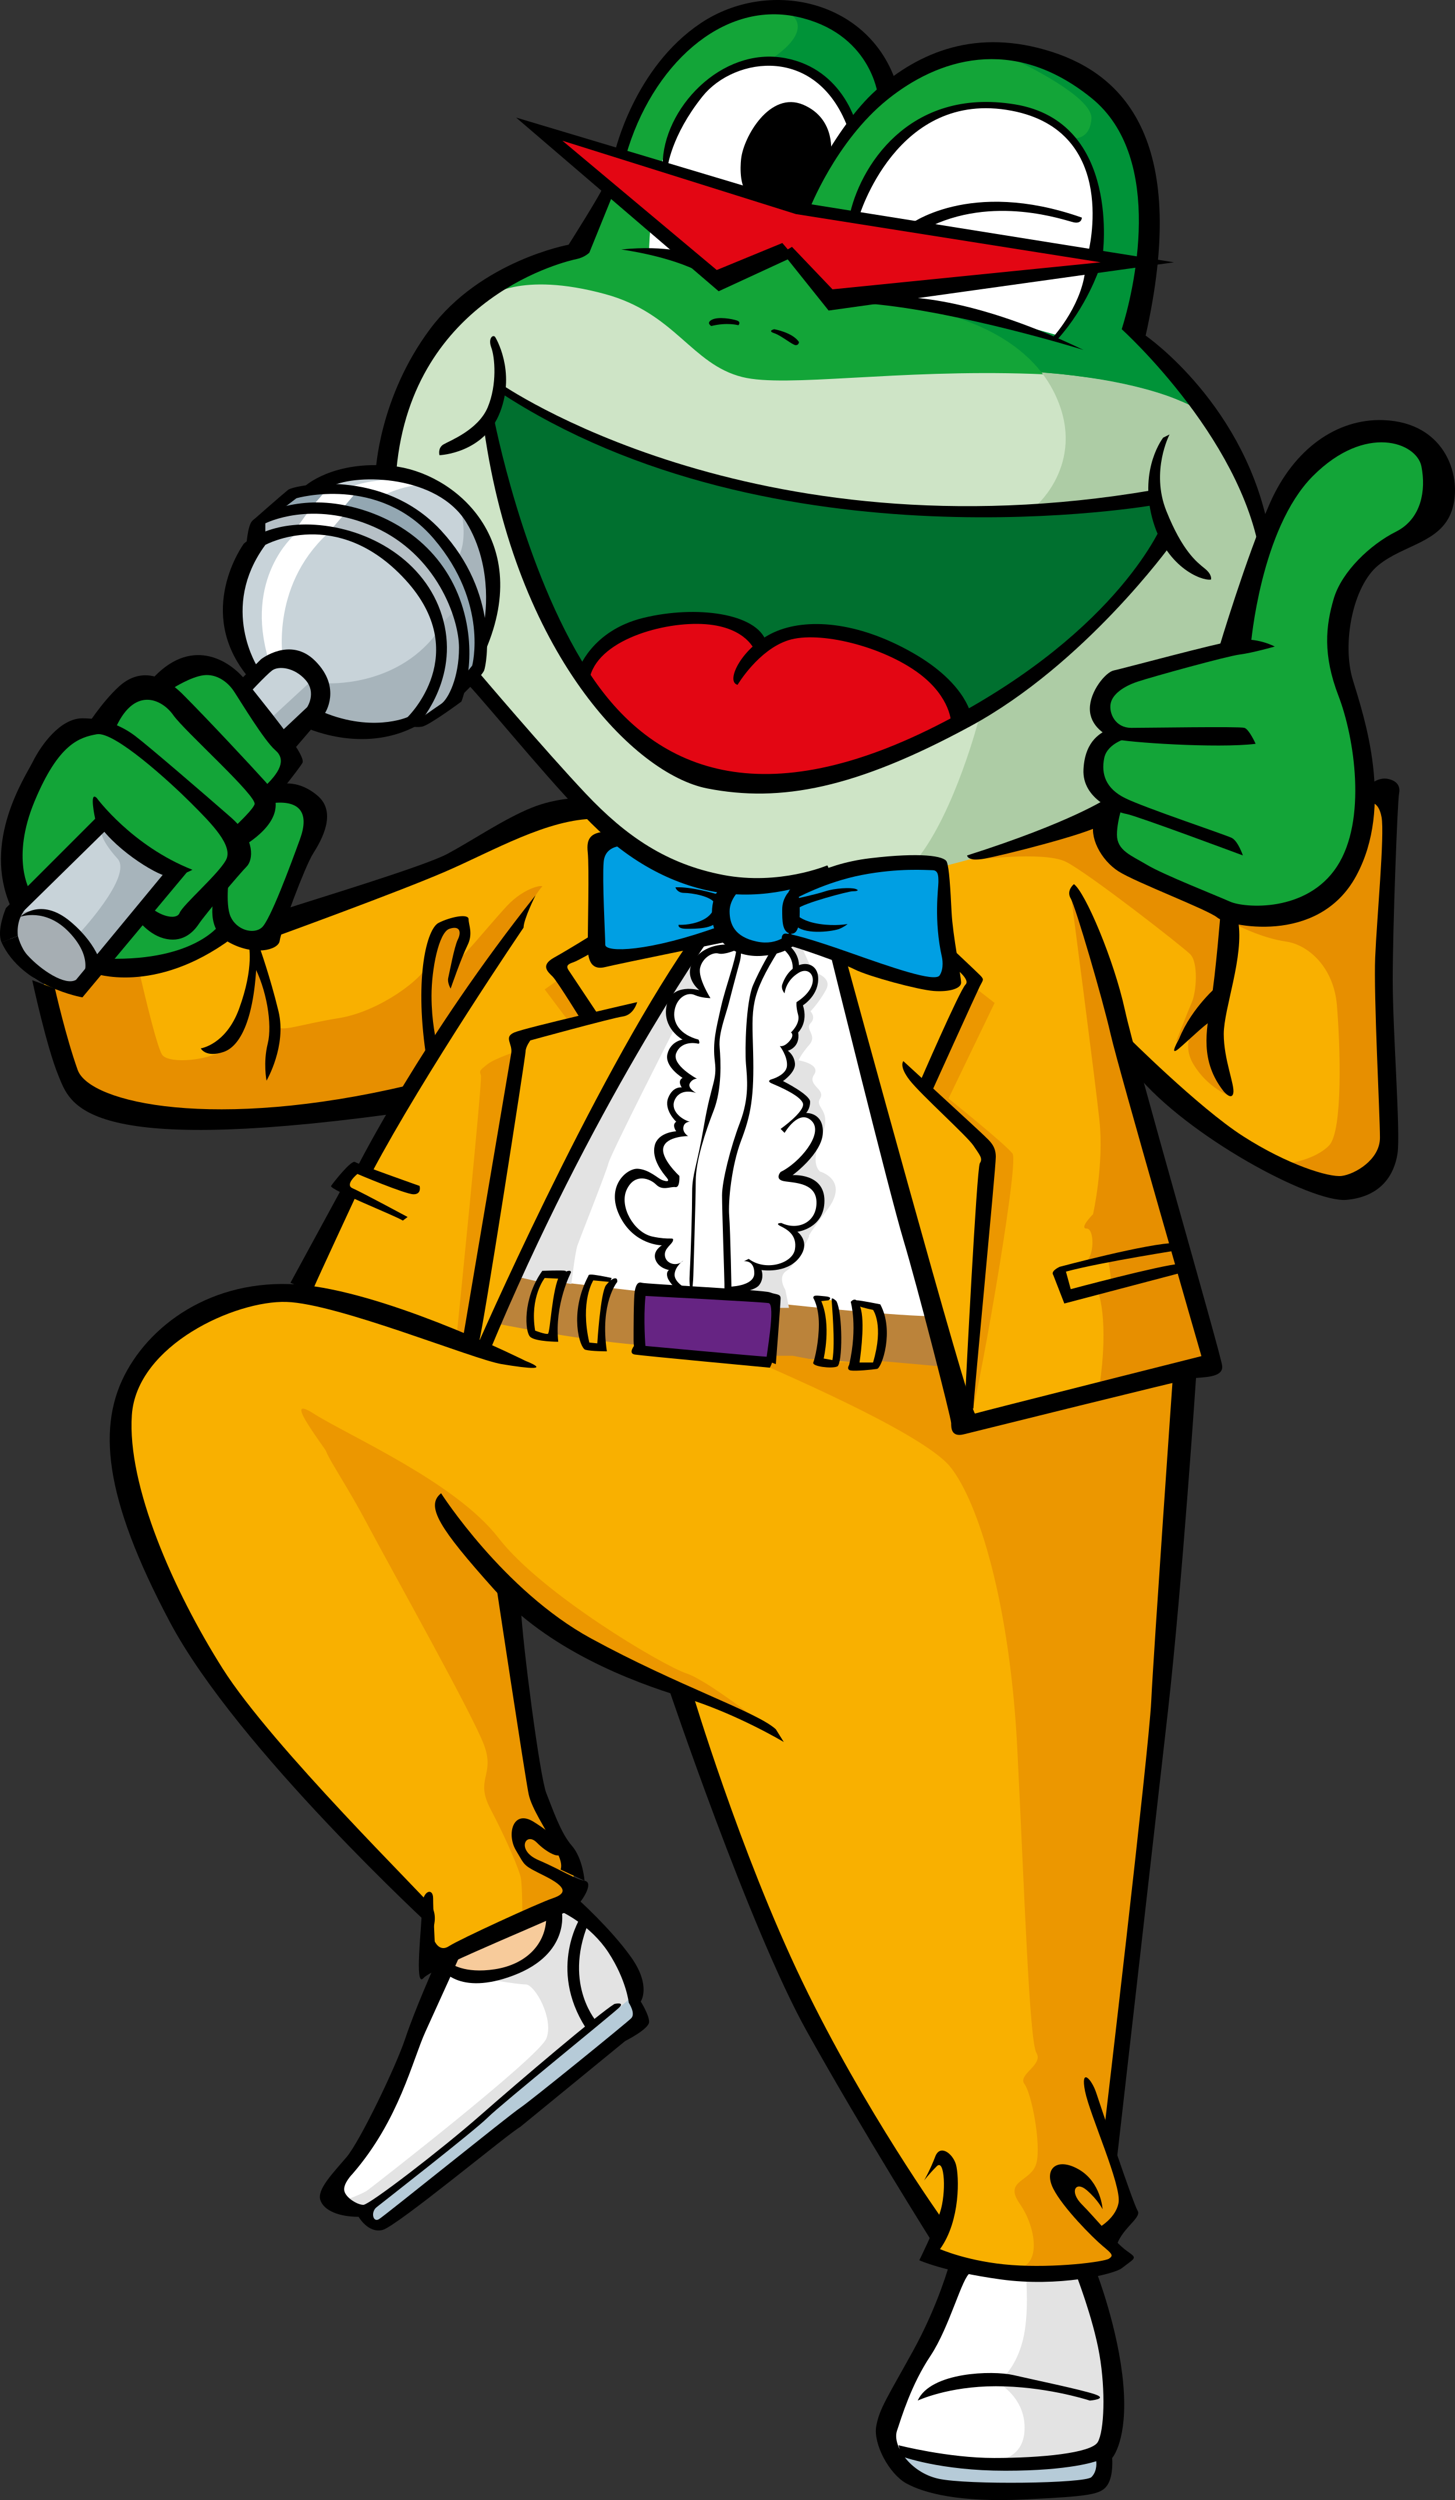 <?xml version="1.0" encoding="UTF-8" standalone="no"?>
<svg
   xmlns:dc="http://purl.org/dc/elements/1.1/"
   xmlns:cc="http://creativecommons.org/ns#"
   xmlns:rdf="http://www.w3.org/1999/02/22-rdf-syntax-ns#"
   xmlns:svg="http://www.w3.org/2000/svg"
   xmlns="http://www.w3.org/2000/svg"
   xmlns:sodipodi="http://sodipodi.sourceforge.net/DTD/sodipodi-0.dtd"
   xmlns:inkscape="http://www.inkscape.org/namespaces/inkscape"
   inkscape:version="1.0 (4035a4fb49, 2020-05-01)"
   sodipodi:docname="0.svg"
   xml:space="preserve"
   enable-background="new 0 0 800 400"
   viewBox="0 0 226.217 388.563"
   height="388.563"
   width="226.217"
   y="0px"
   x="0px"
   id="Слой_1"
   version="1.1"><rect x="0" y="0" width="226.217" height="388.563" fill="#333333" stroke="none"/><defs
   id="defs625" /><sodipodi:namedview
   fit-margin-bottom="0"
   fit-margin-right="0"
   fit-margin-left="0"
   fit-margin-top="0"
   inkscape:current-layer="Слой_1"
   inkscape:window-maximized="1"
   inkscape:window-y="-8"
   inkscape:window-x="-8"
   inkscape:cy="187.3604"
   inkscape:cx="-158.84764"
   inkscape:zoom="1.4375"
   showgrid="false"
   id="namedview623"
   inkscape:window-height="1017"
   inkscape:window-width="1920"
   inkscape:pageshadow="2"
   inkscape:pageopacity="0"
   guidetolerance="10"
   gridtolerance="10"
   objecttolerance="10"
   borderopacity="1"
   bordercolor="#666666"
   pagecolor="#ffffff" />

<g
   transform="translate(-489.813,-6.82)"
   id="g620">
	<polygon
   id="polygon316"
   points="571.216,183.142 558.576,209.165 572.703,219.76 610.063,222.176 637.945,218.087 644.45,197.083 629.766,154.89 620.101,149.685 603.372,149.685 593.892,151.916 "
   fill="#ffffff" />
	<path
   id="path318"
   d="m 629.27,388.47 c 0,0 2.602,3.594 5.204,4.709 2.602,1.115 15.49,1.362 18.216,1.115 2.727,-0.248 7.435,-0.497 8.178,-2.23 0.744,-1.735 0.744,-4.338 0.744,-4.338 l -4.584,-3.594 -24.784,-0.743 z"
   fill="#b6cbd8" />
	<path
   id="path320"
   d="m 638.688,359.351 c 0,0 -4.958,10.904 -6.816,15.117 -1.859,4.214 -3.716,8.055 -4.213,9.665 -0.495,1.612 0.867,3.471 0.867,3.471 0,0 4.956,1.982 13.011,2.106 8.055,0.125 16.357,-0.619 16.357,-0.619 0,0 4.584,-0.123 5.204,-6.196 0.62,-6.071 -3.717,-19.083 -4.708,-23.543 -0.991,-4.462 -18.586,-5.206 -19.702,-10e-4 z"
   fill="#ffffff" />
	<path
   id="path322"
   d="m 546.99,349.685 c 0,0 -0.123,1.239 0.496,2.354 0.619,1.115 1.487,0.619 2.478,-0.248 0.991,-0.867 17.1,-13.383 17.1,-13.383 l 18.835,-14.745 3.346,-3.099 -0.62,-3.346 -1.239,-3.346 -34.82,21.933 z"
   fill="#b6cbd8" />
	<path
   id="path324"
   d="m 558.886,313.006 c 0,0 -5.452,12.886 -6.939,16.48 -1.487,3.594 -5.576,12.019 -8.178,14.126 -2.602,2.107 -2.974,3.222 -0.744,5.453 2.23,2.231 4.461,0.62 4.461,0.62 l 13.878,-11.152 14.994,-12.393 9.542,-7.682 2.23,-2.602 c 0,0 -1.487,-5.701 -6.32,-10.162 -4.833,-4.461 -6.815,-4.336 -6.815,-4.336 l -15.861,10.161 z"
   fill="#ffffff" />
	<path
   id="path326"
   d="m 559.878,310.032 -0.124,2.974 c 0,0 2.602,2.974 9.541,0.123 6.939,-2.849 7.064,-7.683 6.444,-9.665 -0.62,-1.982 -9.79,-0.495 -9.79,-0.495 z"
   fill="#f7cb9b" />
	<path
   id="path328"
   d="m 543.273,209.165 c 0,0 -8.426,-3.966 -21.313,0.991 -12.887,4.957 -13.135,16.357 -13.383,22.058 -0.248,5.7 9.17,26.766 14.87,35.688 5.7,8.922 32.962,35.935 32.962,35.935 l 0.496,7.746 3.903,-1.301 c 0,0 16.357,-7.807 16.914,-7.993 0.557,-0.186 1.301,-3.16 1.301,-4.275 0,-1.115 -0.929,-4.647 -2.416,-5.576 -1.487,-0.929 -1.859,-4.089 -1.859,-4.089 l -3.16,-15.985 -2.416,-15.613 1.115,-2.23 c 0,0 11.152,10.967 25.651,15.242 0,0 6.877,21.19 10.037,28.81 3.16,7.62 11.71,26.208 16.729,34.015 5.019,7.807 13.383,21.004 13.383,21.004 l -1.115,3.346 c 0,0 6.506,3.16 15.056,3.532 8.55,0.372 13.94,-2.602 13.94,-2.602 l -1.673,-2.974 c 0,0 4.647,-2.23 2.602,-6.691 -2.045,-4.461 -2.602,-8.736 -2.602,-8.736 l 4.833,-38.29 4.089,-48.513 3.532,-31.97 -2.788,-5.204 -44.424,-1.673 -31.227,-2.417 -30.669,-4.647 z"
   fill="#f9b000" />
	<path
   id="path330"
   d="m 620.844,156.562 8.736,32.9 6.506,28.067 3.717,10.781 33.085,-8.736 5.576,-1.301 -7.063,-25.465 -5.762,-21.004 c 0,0 10.781,8.178 15.242,11.896 4.461,3.718 13.383,8.736 19.331,7.621 5.948,-1.115 5.204,-7.993 5.204,-11.152 0,-3.16 0,-26.208 0,-26.208 l 0.744,-20.818 -0.929,-2.974 -4.089,-0.743 -47.955,-2.416 -36.617,9.851 z"
   fill="#f9b000" />
	<path
   id="path332"
   d="m 581.067,132.213 c 0,0 -5.019,0.186 -11.71,3.532 -6.691,3.346 -15.799,7.621 -15.799,7.621 l -21.19,6.691 h -9.108 l -25.093,5.39 -1.673,4.833 4.089,14.498 c 0,0 2.23,3.903 12.825,5.948 10.595,2.045 32.714,-1.487 32.714,-1.487 l 6.134,-1.115 -5.948,10.409 h -1.487 l -2.045,2.23 0.743,0.929 0.372,0.743 -8.364,15.799 c 0,0 16.914,2.416 29.554,8.551 l 13.755,-29.926 16.729,-28.81 3.16,-6.134 -1.487,-10.967 z"
   fill="#f9b000" />
	<path
   id="path334"
   d="m 565.826,51.544 c 0,0 7.249,-4.461 13.755,-5.948 l 4.833,-9.294 c 0,0 5.204,-14.684 5.948,-16.171 0.744,-1.487 5.762,-8.55 14.126,-11.338 8.364,-2.788 21.19,0.929 23.235,11.152 0,0 5.576,-5.204 16.543,-5.204 10.967,0 20.446,4.647 23.234,17.1 2.788,12.453 -0.744,26.952 -0.744,26.952 0,0 6.877,7.621 12.825,15.799 5.948,8.178 6.506,14.126 6.506,14.126 l -5.39,4.647 z"
   fill="#13a538" />
	<path
   id="path336"
   d="m 565.64,53.031 c 0,0 4.877,-4.15 18.278,-0.496 10.904,2.974 13.383,10.904 21.313,12.887 6.788,1.697 23.978,-1.239 45.168,-0.496 21.19,0.743 28.253,5.204 32.156,14.87 l 4.213,9.665 c 0,0 -3.717,11.4 -5.453,17.844 0,0 -16.852,3.965 -18.834,5.452 -1.984,1.487 -3.719,4.461 0.99,7.93 0,0 -3.221,1.239 -3.469,4.957 -0.248,3.718 2.974,5.7 2.974,5.7 l -2.23,2.974 c 0,0 -20.571,5.7 -25.527,6.939 0,0 -14.126,0 -17.1,1.487 -2.974,1.487 -9.913,2.478 -15.613,1.487 -5.7,-0.991 -13.63,-3.965 -18.587,-8.922 -4.957,-4.957 -19.827,-22.305 -21.066,-23.544 -1.239,-1.239 -13.135,-32.714 -13.135,-32.714 0,0 1.857,-19.577 15.922,-26.02 z"
   fill="#cee4c6" />
	<path
   id="path338"
   d="m 540.299,82.399 c 0,0 5.576,-4.337 15.49,-0.867 9.913,3.47 13.754,18.959 9.417,24.039 -4.337,5.081 -10.533,-1.611 -10.533,-1.611 z"
   fill="#c8d3d9" />
	<path
   id="path340"
   d="m 532.616,86.116 3.346,-2.974 c 0,0 11.524,-2.478 19.95,4.585 8.426,7.063 9.417,17.844 8.922,21.933 -0.496,4.089 -6.443,2.974 -6.443,2.974 z"
   fill="#93a7b2" />
	<path
   id="path342"
   d="m 529.952,91.321 v -3.346 c 0,0 5.019,-4.461 17.286,-0.558 12.267,3.903 14.684,17.844 14.684,17.844 0,0 -0.31,9.356 -1.177,10.223 -0.867,0.867 -5.576,3.098 -5.576,3.098 l 0.124,-1.115 z"
   fill="#b6c0c6" />
	<path
   id="path344"
   d="m 622.517,25.893 c 0,0 -2.23,-6.877 -9.294,-9.294 -7.063,-2.416 -14.87,2.974 -18.587,10.409 -3.717,7.435 -3.903,18.587 -3.903,18.587 l 8.364,1.859 15.799,-8.178 c 0,0 4.09,-10.223 7.621,-13.383 z"
   fill="#ffffff" />
	<path
   id="path346"
   d="m 622.889,40.577 c 0,0 3.346,-11.524 10.223,-15.056 6.877,-3.532 17.658,-3.346 23.42,2.788 5.762,6.134 2.974,20.818 2.974,20.818 0,0 -2.045,7.249 -5.948,10.223 0,0 -20.26,-4.647 -23.42,-5.576 -3.16,-0.929 -7.249,-13.197 -7.249,-13.197 z"
   fill="#ffffff" />
	<path
   id="path348"
   d="m 565.454,73.105 2.231,-5.576 c 0,0 13.011,7.993 29.368,12.639 16.357,4.646 48.327,9.851 72.119,4.089 l 1.859,5.762 c 0,0 -8.736,17.1 -31.784,28.625 0,0 -1.115,-7.621 -12.082,-11.338 -10.967,-3.717 -17.101,-2.045 -18.774,0.186 0,0 -3.532,-6.506 -15.242,-4.461 -11.71,2.045 -12.825,8.736 -12.825,8.736 0,0 -5.576,-10.595 -7.807,-15.056 -2.231,-4.461 -7.063,-23.606 -7.063,-23.606 z"
   fill="#00702f" />
	<path
   id="path350"
   d="m 580.324,111.767 c 0,0 2.231,-6.134 11.71,-8.55 9.479,-2.416 15.799,2.974 16.357,4.275 0,0 3.903,-4.833 15.056,-1.487 11.152,3.346 15.056,8.922 15.799,12.639 0,0 -13.011,6.877 -23.792,9.665 -10.781,2.788 -18.773,-0.186 -24.349,-4.647 -5.577,-4.46 -10.781,-11.895 -10.781,-11.895 z"
   fill="#e30613" />
	<polygon
   id="polygon352"
   points="600.956,50.429 574.933,27.195 613.781,39.276 663.038,47.269 661.737,48.384 619.172,53.217 613.781,46.711 611.365,46.154 "
   fill="#e30613" />
	<path
   id="path354"
   d="m 702.071,135.93 c 0,0 -1.673,8.736 -9.108,11.896 -7.435,3.16 -11.71,1.487 -16.357,-1.301 -4.647,-2.788 -14.126,-7.249 -14.126,-7.249 0,0 -1.487,-2.602 -1.115,-3.903 0.372,-1.301 1.115,-4.275 1.115,-4.275 0,0 -2.974,-2.23 -2.788,-4.647 0.186,-2.417 2.974,-5.39 2.974,-5.39 0,0 -1.487,-1.673 -1.487,-5.39 0,-3.717 7.063,-5.204 7.063,-5.204 l 14.312,-3.346 c 0,0 0.744,-16.171 7.621,-24.349 6.877,-8.178 10.966,-10.223 17.472,-7.621 6.506,2.602 6.877,7.807 5.762,10.409 -1.115,2.602 -5.576,5.39 -7.621,6.32 -2.045,0.93 -5.948,4.833 -7.993,12.082 -2.045,7.249 2.788,13.569 2.788,13.569 0,0 2.232,13.195 1.488,18.399 z"
   fill="#13a538" />
	<path
   id="path356"
   d="m 532.926,129.239 c 0,0 2.974,-3.346 2.045,-5.576 -0.929,-2.23 -7.249,-9.851 -8.178,-11.152 -0.929,-1.301 -5.762,-5.019 -11.152,0.558 0,0 -1.301,0 -5.39,1.487 -4.089,1.487 -5.204,5.39 -5.204,5.39 0,0 -3.717,-2.602 -9.108,6.134 -5.391,8.736 -5.39,16.543 -2.23,22.491 3.16,5.948 9.108,8.922 16.729,8.55 7.621,-0.372 14.87,-5.948 14.87,-5.948 0,0 2.045,2.974 5.204,1.301 3.16,-1.673 4.647,-8.55 4.647,-8.55 0,0 3.532,-7.807 3.717,-9.665 0.184,-1.86 -1.489,-4.648 -5.95,-5.02 z"
   fill="#13a538" />
	<path
   id="path358"
   d="m 589.06,207.492 c 0,0 -12.825,-1.487 -19.331,-2.23 l -2.788,7.249 c 0,0 11.71,2.416 22.119,3.346 z"
   fill="#bb833a" />
	<path
   id="path360"
   d="m 610.249,209.35 c 0,0 16.543,1.859 24.35,2.045 l 1.673,7.807 c 0,0 -15.427,-0.558 -26.394,-1.673 z"
   fill="#bb833a" />
	<path
   id="path362"
   d="m 587.015,137.417 c 0,0 -4.275,-1.115 -4.461,1.487 -0.186,2.602 0,15.242 0,15.242 0,0 0.558,1.859 2.974,1.487 2.416,-0.372 17.1,-3.717 17.1,-3.717 0,0 0.743,2.23 5.019,2.416 4.275,0.186 4.833,-1.487 4.833,-1.487 0,0 12.826,4.461 16.357,5.762 3.531,1.301 8.364,2.974 8.364,-0.372 0,-3.346 -0.744,-11.71 -0.744,-11.71 l -0.186,-5.019 c 0,0 -1.115,-1.301 -3.903,-1.115 -2.788,0.186 -13.383,2.416 -14.498,2.788 -1.116,0.372 -4.647,0.929 -4.647,0.929 0,0 -6.568,0.248 -10.719,0.124 -4.151,-0.123 -12.515,-3.841 -15.489,-6.815 z"
   fill="#009fe3" />
	<path
   id="path364"
   d="m 529.58,111.953 c 0,0 -8.178,-12.454 0.743,-21.375 0,0 10.037,-5.019 20.632,3.16 10.595,8.179 8.55,20.446 3.346,24.721 -5.204,4.275 -16.357,-0.558 -16.357,-0.558 0,0 2.974,-4.089 -0.372,-7.435 -3.345,-3.346 -6.877,-0.558 -7.992,1.487 z"
   fill="#c8d3d9" />
	<path
   id="path366"
   d="m 528.093,113.626 4.089,-3.903 c 0,0 3.346,-1.487 6.32,1.859 2.974,3.346 0.558,6.506 0,6.691 -0.558,0.185 -4.461,4.461 -4.461,4.461 z"
   fill="#c8d3d9" />
	<path
   id="path368"
   d="m 505.788,134.629 -13.755,14.126 -0.743,3.532 c 0,0 4.151,-0.496 5.514,0.496 1.363,0.991 1.611,2.355 1.115,2.478 -0.496,0.123 -3.841,1.239 -3.841,1.239 0,0 1.983,2.355 3.594,3.594 1.611,1.239 3.594,0.868 5.948,-1.611 2.354,-2.478 12.763,-16.109 12.763,-16.109 z"
   fill="#c8d3d9" />
	<path
   id="path370"
   d="m 491.352,152.907 c 0,0 0.372,-3.346 0.743,-3.717 0.372,-0.372 3.222,-1.983 7.807,1.239 4.585,3.222 4.337,7.435 4.337,7.435 l -2.478,2.354 c 0,0 -7.311,0.372 -7.807,-3.222 z"
   fill="#a6aeb3" />
	<path
   id="path372"
   d="m 576.978,205.075 -2.695,-0.093 c 0,0 -3.346,3.81 -1.673,9.015 l 1.208,0.743 1.859,-0.279 c 0,10e-4 0.836,-7.248 1.301,-9.386 z"
   fill="#f9b000" />
	<path
   id="path374"
   d="m 581.625,205.261 c 0,0 -2.416,4.461 -0.558,10.688 l 2.23,0.186 c 0,0 -0.186,-6.32 1.766,-10.13 z"
   fill="#f9b000" />
	<path
   id="path376"
   d="m 616.941,208.886 c 0,0 1.58,4.554 0,9.387 l 2.881,0.279 c 0,0 0.558,-6.227 -0.465,-9.573 0,0 -2.23,-0.558 -2.416,-0.093 z"
   fill="#f9b000" />
	<path
   id="path378"
   d="m 622.889,209.443 c 0,0 0.372,5.67 -0.279,9.48 h 3.346 c 0,0 2.138,-5.112 0.186,-8.736 z"
   fill="#f9b000" />
	<polygon
   id="polygon380"
   points="589.494,216.6 601.513,217.839 609.072,218.459 609.878,217.529 610.683,209.536 609.692,208.421 598.291,207.678 590.237,206.934 589.741,207.553 589.369,210.652 "
   fill="#662483" />
	<g
   id="g386">
		<path
   id="path382"
   d="m 675.841,70.295 c -7.458,-3.981 -19.075,-5.232 -24.101,-5.598 0.675,0.868 1.29,1.809 1.818,2.832 5.576,10.781 -2.602,17.844 -2.602,17.844 0,0 15.985,0.743 18.216,-1.115 l 1.859,6.691 c 0,0 -13.011,17.844 -28.996,27.509 0,0 -3.717,14.498 -9.665,21.933 l 3.903,1.115 c 0,0 19.02,-4.461 26.208,-10.409 0,0 -3.469,-3.222 -2.479,-5.948 0.992,-2.726 2.665,-4.089 2.665,-4.089 0,0 -2.665,-4.09 -1.178,-6.568 1.487,-2.478 4.709,-2.974 4.709,-2.974 l 16.109,-4.957 3.966,-16.357 c -10e-4,0.002 -5.827,-13.395 -10.432,-19.909 z"
   fill="#adcca5" />
		<path
   id="path384"
   d="m 674.128,68.149 c -4.709,-4.957 -25.03,-12.144 -41.016,-13.259 0,0 12.182,1.524 18.628,9.808 5.026,0.366 16.643,1.617 24.101,5.598 -0.595,-0.845 -1.173,-1.579 -1.713,-2.147 z"
   fill="#009338" />
	</g>
	<path
   id="path388"
   d="m 648.105,16.352 c 0,0 11.648,5.452 11.401,8.922 -0.248,3.47 -2.974,3.036 -2.974,3.036 0,0 6.195,7.868 3.717,17.782 l 2.788,1.177 -3.036,1.549 c 0,0 -2.974,7.435 -6.443,10.656 l 1.239,2.726 20.323,5.204 -8.922,-8.426 c 0,0 2.726,-16.852 1.734,-26.022 -0.991,-9.169 -7.682,-18.091 -19.827,-16.604 z"
   fill="#009338" />
	<path
   id="path390"
   d="m 612.913,9.165 c 0,0 3.469,2.23 -2.974,6.691 0,0 8.922,1.239 12.392,10.904 l 5.39,-6.815 c 10e-4,0 -1.92,-10.037 -14.808,-10.78 z"
   fill="#009338" />
	<path
   id="path392"
   d="m 682.801,150.924 c 0,0 3.471,1.735 6.94,2.23 3.469,0.495 7.435,3.965 7.93,9.913 0.497,5.948 0.992,19.579 -1.239,21.809 -2.23,2.23 -6.196,2.726 -6.196,2.726 0,0 2.479,2.478 7.932,3.222 5.451,0.743 8.425,-2.479 7.682,-7.187 -0.743,-4.709 -0.495,-29.74 -0.495,-33.953 0,-4.213 0.867,-15.49 0.806,-16.543 -0.063,-1.053 -2.788,-3.284 -2.788,-3.284 0,0 -0.745,-0.744 -1.24,1.735 -0.495,2.478 0.992,9.17 -4.956,13.631 -5.948,4.461 -15.862,3.47 -15.862,3.47 0,0 -0.744,1.24 1.486,2.231 z"
   fill="#e78f00" />
	<path
   id="path394"
   d="m 640.919,140.515 c 0,0 11.152,-1.487 14.622,0.248 3.469,1.735 18.092,13.135 19.331,14.374 1.239,1.239 0.992,5.7 0.248,7.435 -0.743,1.735 -2.479,6.196 -2.479,6.196 l 7.435,-6.939 1.239,-13.135 c 0,0 -11.399,-4.957 -14.622,-6.691 -3.222,-1.735 -4.956,-1.735 -4.956,-4.709 0,-2.974 -1.24,-3.717 -1.24,-3.717 0,0 -16.853,4.708 -19.578,6.938 z"
   fill="#e78f00" />
	<path
   id="path396"
   d="m 676.11,165.546 c 0,0 -2.974,2.974 -0.743,6.691 2.23,3.717 5.701,4.956 5.701,4.956 0,0 -2.727,-6.443 -2.727,-8.178 0,-1.735 0,-6.443 0,-6.443 z"
   fill="#e78f00" />
	<path
   id="path398"
   d="m 656.284,145.72 c 0,0 3.717,28.253 4.461,35.192 0.743,6.939 -0.992,14.622 -0.992,14.622 0,0 -2.23,2.23 -0.99,2.23 1.239,0 1.239,4.461 -0.248,5.205 l 3.469,-0.743 c 0,0 0.992,4.213 0.248,4.213 -0.744,0 -2.974,0.496 -2.23,0.496 0.743,0 2.23,5.453 0.743,15.365 l 17.72,-4.027 -10.781,-38.104 -7.932,-28.005 c 0.001,0 -2.228,-5.453 -3.468,-6.444 z"
   fill="#e78f00" />
	<path
   id="path400"
   d="m 552.691,177.442 c 0,0 20.57,-32.218 21.313,-32.714 0.743,-0.496 -2.478,-0.248 -5.452,2.974 -2.974,3.222 -7.931,9.417 -7.435,7.93 0.496,-1.487 2.726,-4.213 0,-4.956 -2.726,-0.743 -3.717,2.726 -4.461,5.452 -0.744,2.726 -7.931,7.93 -14.126,8.922 -6.195,0.991 -8.922,2.231 -9.665,1.239 -0.743,-0.991 -1.487,-6.196 -1.983,-6.939 -0.496,-0.743 -0.991,-5.452 -1.735,-1.487 -0.743,3.965 -0.991,9.417 -3.717,11.648 -2.726,2.23 -9.418,2.726 -10.409,1.239 -0.991,-1.487 -3.717,-13.631 -3.717,-13.631 l -5.948,0.496 -3.222,3.222 -5.638,-0.558 c 0,0 3.159,12.454 7.373,17.162 4.213,4.709 18.092,3.717 23.296,3.717 5.204,0 25.526,-3.716 25.526,-3.716 z"
   fill="#e78f00" />
	<path
   id="path402"
   d="m 636.272,219.202 -9.728,-0.868 -0.588,0.59 -3.439,0.465 0.186,-0.929 -2.881,0.093 -0.465,0.093 -1.859,-0.186 -0.558,-0.186 -3.903,-0.743 h -3.16 c 0,0 0.062,1.796 -0.929,1.548 -0.991,-0.247 24.164,10.162 28.625,15.738 4.461,5.576 9.294,21.561 10.409,43.866 1.115,22.305 1.859,45.353 2.974,47.212 1.115,1.859 -2.974,3.346 -1.859,4.833 1.115,1.487 2.602,9.294 1.859,12.268 -0.744,2.974 -5.204,2.602 -2.602,6.32 2.602,3.718 3.346,9.665 -0.372,10.037 0,0 5.328,0.247 9.789,0.247 4.461,0 6.691,-0.495 6.196,-1.734 -0.497,-1.24 -1.673,-2.974 -1.673,-2.974 0,0 2.788,-4.709 2.602,-6.691 -0.186,-1.984 -2.665,-7.932 -2.665,-7.932 l 5.7,-48.822 6.073,-72.242 -34.201,9.108 z"
   fill="#ec9700" />
	<path
   id="path404"
   d="m 557.647,240.639 c 0,0 -13.63,-7.187 -16.357,-8.674 -2.726,-1.487 1.239,3.469 5.452,11.401 4.213,7.93 16.604,29.988 18.339,34.696 1.735,4.709 -1.487,5.204 0.991,9.914 2.478,4.708 4.461,9.417 4.708,10.656 0.248,1.24 0.248,6.196 0.248,6.196 0,0 7.435,-1.982 7.683,-3.469 0.248,-1.487 0,-2.727 0,-2.727 0,0 0.991,-3.717 -0.743,-4.708 -1.735,-0.992 -2.478,-2.727 -2.478,-2.727 l -3.222,-13.383 -3.222,-24.535 z"
   fill="#ec9700" />
	<path
   id="path406"
   d="m 610.683,276.575 c 0,0 -10.408,-8.425 -14.126,-9.665 -3.717,-1.239 -22.553,-12.393 -29.244,-21.066 -6.691,-8.674 -23.296,-15.862 -28.748,-19.331 -5.452,-3.469 2.23,5.701 5.204,10.657 2.974,4.956 10.656,8.922 10.656,8.922 0,0 14.87,6.691 16.357,9.17 1.487,2.477 11.648,9.169 18.835,11.896 7.187,2.725 19.083,7.93 21.066,9.417 z"
   fill="#ec9700" />
	<polygon
   id="polygon408"
   points="636.83,178.495 633.112,176.079 641.105,160.094 644.45,162.696 "
   fill="#ec9700" />
	<path
   id="path410"
   d="m 636.83,177.194 c 0,0 9.294,7.435 10.409,8.922 1.115,1.487 -5.948,41.078 -6.691,41.636 -0.743,0.558 -0.743,-2.045 -0.743,-2.045 0,0 4.089,-39.034 3.532,-39.777 -0.558,-0.743 -2.602,-3.717 -2.602,-3.717 l -6.134,-5.204 c -0.002,-10e-4 -0.188,-2.603 2.229,0.185 z"
   fill="#ec9700" />
	<polygon
   id="polygon412"
   points="578.217,165.546 581.439,164.555 576.978,158.855 574.5,160.59 "
   fill="#ec9700" />
	<path
   id="path414"
   d="m 570.782,170.007 c 0,0 -3.965,1.239 -5.204,2.23 -1.239,0.991 -1.239,0.991 -0.991,1.735 0.248,0.743 -3.717,39.9 -3.717,39.9 0,0 1.239,1.735 1.735,0.497 0.495,-1.24 8.177,-44.362 8.177,-44.362 z"
   fill="#ec9700" />
	<path
   id="path416"
   d="m 594.636,166.785 c 0,0 -9.851,19.331 -10.223,20.818 -0.372,1.487 -4.461,11.71 -4.833,12.825 -0.372,1.115 -0.929,5.948 -0.929,5.948 l -1.301,-0.186 -0.372,-1.115 -2.695,-0.093 -0.836,1.022 -3.16,-0.743 c 0,0 12.825,-25.836 15.427,-32.528 2.602,-6.691 7.249,-12.082 7.249,-12.082 l 3.903,-4.833 c 0,0 1.115,2.416 1.487,3.532 0.372,1.115 0.929,1.859 0.929,1.859 0,0 -3.16,-0.929 -4.647,1.115 -1.486,2.045 10e-4,4.461 10e-4,4.461 z"
   fill="#e3e3e3" />
	<path
   id="path418"
   d="m 614.524,154.146 1.673,3.717 c 0,0 3.16,0.743 2.045,2.788 -1.116,2.045 -2.417,3.346 -2.417,3.346 0,0 0.929,0.929 0,1.859 -0.929,0.929 1.115,1.859 -0.186,3.346 -1.301,1.487 -1.673,2.416 -1.673,2.416 0,0 3.532,0.558 2.416,2.23 -1.115,1.673 1.859,2.23 0.929,3.717 -0.929,1.487 2.045,1.673 0.186,5.948 -1.859,4.275 -0.186,5.39 -0.186,5.39 0,0 4.647,1.301 1.116,5.948 -3.532,4.647 -2.788,4.089 -2.788,4.089 0,0 -2.045,4.461 -3.532,5.39 -1.487,0.929 -0.186,2.974 -0.186,2.974 l 0.558,2.788 h -1.673 l -1.673,-2.045 -4.833,0.372 0.372,-17.1 2.602,-25.836 2.974,-10.967 c 10e-4,0.002 1.488,-3.344 4.276,-0.37 z"
   fill="#e3e3e3" />
	<path
   id="path420"
   d="m 603.837,153.867 c 0,0 -2.788,0.651 -3.81,0.743 -1.022,0.093 -2.138,1.394 -2.045,2.881 0.093,1.487 1.301,3.717 1.301,3.717 0,0 -3.16,-1.58 -4.647,1.115 -1.487,2.695 0.186,5.019 2.045,5.948 0,0 -2.416,0.929 -2.602,2.509 -0.186,1.58 2.602,3.346 2.602,3.346 0,0 -1.208,1.022 0,1.952 0,0 -2.323,0.186 -2.509,2.138 -0.186,1.952 1.859,2.695 1.859,2.695 0,0 -1.301,0.929 -0.279,2.045 0,0 -2.138,-0.186 -3.253,1.673 -1.115,1.859 2.045,5.483 2.045,5.483 0,0 0.743,1.673 -1.394,0.651 -2.138,-1.022 -2.881,-1.58 -4.74,-1.022 -1.859,0.558 -3.16,3.253 -1.022,6.784 2.138,3.532 5.948,3.439 5.948,3.439 0,0 -2.974,2.788 0.929,3.81 0,0 -0.372,2.138 1.115,3.067 1.487,0.929 2.788,1.115 2.788,1.115 l 6.134,-0.279 c 0,0 4.275,-1.022 3.346,-3.996 0,0 4.089,1.022 5.762,-1.394 1.673,-2.416 -0.929,-4.647 -0.929,-4.647 0,0 4.74,1.115 4.74,-3.625 0,-4.74 -5.204,-4.089 -5.204,-4.089 l 1.58,-1.673 c 0,0 3.625,-3.067 3.439,-5.762 -0.186,-2.695 -2.788,-2.23 -2.788,-2.23 0,0 1.859,-1.673 0.279,-2.974 -1.58,-1.301 -4.089,-2.323 -4.089,-2.323 0,0 1.859,-0.743 2.138,-2.23 0.279,-1.487 -0.836,-2.974 -0.836,-2.974 0,0 2.138,-0.929 1.673,-2.602 0,0 1.859,-1.859 0.836,-4.275 0,0 2.416,-1.301 2.23,-3.903 -0.186,-2.602 -2.416,-2.045 -2.788,-1.394 0,0 -0.465,-3.346 -2.138,-3.625 -1.673,-0.279 -4.74,0.186 -4.74,0.186 z"
   fill="#ffffff" />
	<path
   id="path422"
   d="m 649.344,360.838 c 0,0 0.497,5.7 -0.495,9.665 -0.992,3.964 -2.974,5.7 -2.974,5.7 l -0.495,1.239 c 0,0 3.469,1.984 3.717,6.196 0.247,4.213 -2.479,5.451 -4.709,5.7 0,0 8.674,0.248 12.391,-0.247 3.717,-0.497 7.435,-2.479 6.691,-8.922 -0.743,-6.445 -4.708,-20.323 -4.708,-20.323 z"
   fill="#e3e3e3" />
	<path
   id="path424"
   d="m 564.587,314.244 c 0,0 5.452,0.992 6.939,0.992 1.487,0 4.461,5.453 3.222,8.427 -1.239,2.974 -26.766,22.8 -27.757,23.543 -0.991,0.743 -4.709,1.982 -4.709,1.982 0,0 3.717,1.488 4.461,0.992 0.744,-0.495 40.397,-31.722 40.892,-32.714 0.495,-0.992 0.496,-5.7 -2.974,-9.665 -3.47,-3.966 -8.178,-5.453 -8.178,-5.453 l -0.248,1.984 c -10e-4,0 0.495,8.674 -11.648,9.912 z"
   fill="#e3e3e3" />
	<path
   id="path426"
   d="m 540.547,113.006 c 0,0 10.657,0.744 17.1,-7.683 0,0 1.982,10.161 -3.965,13.63 -5.948,3.47 -14.622,-1.239 -14.622,-1.239 z"
   fill="#a7b4bb" />
	<path
   id="path428"
   d="m 561.613,86.736 c 0,0 0.991,4.461 -0.743,6.939 0,0 3.47,6.816 3.717,11.4 0,0 1.983,-5.452 1.239,-10.904 -0.743,-5.452 -3.222,-8.427 -3.717,-7.931 -0.495,0.496 -0.496,0.496 -0.496,0.496 z"
   fill="#a7b4bb" />
	<path
   id="path430"
   d="m 558.143,104.084 2.23,-2.23 c 0,0 2.23,8.426 0.372,13.631 0,0 -4.833,3.222 -6.32,3.222 0,-10e-4 4.957,-4.462 3.718,-14.623 z"
   fill="#a7b4bb" />
	<path
   id="path432"
   d="m 535.59,89.958 c 0,0 -7.931,6.691 -3.965,19.579 l 2.23,0.248 c 0,0 -2.23,-11.648 6.939,-20.074 10e-4,-0.001 -3.221,-0.001 -5.204,0.247 z"
   fill="#ffffff" />
	<path
   id="path434"
   d="m 548.973,84.01 c 0,0 4.213,-2.23 7.435,-1.735 l -2.478,-0.991 c 0,0 -6.939,-0.248 -10.161,1.487 z"
   fill="#ffffff" />
	<polygon
   id="polygon436"
   points="538.316,85.559 540.919,82.585 545.194,83.328 543.149,85.745 "
   fill="#ffffff" />
	<polygon
   id="polygon438"
   points="540.795,89.71 543.707,86.302 538.316,85.559 535.9,88.904 "
   fill="#ffffff" />
	<path
   id="path440"
   d="m 537.821,113.006 -6.444,5.948 2.726,2.478 4.957,-4.709 c 0,0 2.231,-1.982 -1.239,-3.717 z"
   fill="#a7b4bb" />
	<path
   id="path442"
   d="m 505.603,136.302 c 0,0 0,1.239 2.478,3.965 2.478,2.726 -6.196,11.896 -6.196,11.896 l 2.974,3.965 11.524,-13.755 -9.789,-7.559 c 0,0.001 -2.726,0.001 -0.991,1.488 z"
   fill="#a7b4bb" />
	<polygon
   id="polygon444"
   points="570.056,25.093 614.146,38.29 672.333,47.588 618.644,55.086 611.447,46.088 612.946,45.188 619.244,51.787 660.935,47.588 613.546,40.09 577.254,28.692 601.249,48.787 611.447,44.589 613.246,46.688 601.549,52.087 " />
	<path
   id="path446"
   d="m 687.262,90.206 c -3.469,-20.322 -19.331,-31.227 -19.331,-31.227 6.691,-29.74 -2.974,-40.397 -14.622,-44.114 -11.648,-3.717 -20.57,0 -27.261,5.948 -6.691,5.948 -12.144,18.34 -12.144,18.34 l 1.735,0.248 c 0,0 4.066,-10.587 12.143,-17.1 7.683,-6.196 19.383,-10.224 31.723,-0.248 11.648,9.417 6.443,30.483 4.708,35.935 0,0 20.076,18.092 21.81,37.423 z" />
	<path
   id="path448"
   d="m 626.296,21.556 c 0,0 -1.115,-9.692 -12.639,-12.143 -11.648,-2.478 -22.553,7.683 -26.518,21.561 l -1.735,-0.496 c 0,0 2.974,-13.135 13.383,-20.074 10.409,-6.939 25.775,-3.717 30.236,8.922 z" />
	<path
   id="path450"
   d="m 585.156,36.922 -3.717,9.17 c 0,0 -0.743,0.743 -1.983,0.991 -1.239,0.248 -25.527,5.7 -28.005,32.714 l -3.222,0.248 c 0,0 0.495,-11.401 8.426,-22.057 7.931,-10.656 21.561,-13.135 21.561,-13.135 0,0 5.204,-8.179 5.452,-9.17 0.249,-0.991 1.488,1.239 1.488,1.239 z" />
	<path
   id="path452"
   d="m 567.56,66.414 c 0,0 38.91,27.262 101.363,16.605 l 0.744,2.23 c 0,0 -59.479,10.656 -102.354,-17.596 z" />
	<path
   id="path454"
   d="m 628.775,53.031 c 0,0 10.409,-0.991 29.491,8.178 0,0 -19.083,-5.948 -33.209,-7.187 z" />
	<path
   id="path456"
   d="m 597.548,46.339 c 0,0 -3.965,-1.487 -11.152,-0.743 0,0 7.684,0.991 12.64,3.717 z" />
	<path
   id="path458"
   d="m 623.322,40.639 c 0,0 5.838,-20.037 23.792,-16.605 16.852,3.222 11.896,22.057 11.896,22.057 l 2.23,0.496 c 0,0 2.974,-20.818 -13.63,-23.544 -16.605,-2.726 -24.288,9.914 -25.775,17.596 z" />
	<path
   id="path460"
   d="m 660.745,48.57 c 0,0 -1.982,5.948 -6.443,10.904 h -0.992 c 0,0 4.461,-4.709 5.204,-10.409 z" />
	<path
   id="path462"
   d="m 593.583,32.957 c 0,0 0.495,-4.957 5.452,-11.153 4.957,-6.196 18.092,-8.178 22.8,5.452 l 1.239,-0.743 c 0,0 -1.982,-8.922 -11.151,-10.656 -9.983,-1.889 -19.083,7.93 -19.083,16.605 z" />
	<path
   id="path464"
   d="m 688.006,107.306 c 0,0 -2.726,-1.487 -5.948,-0.991 -3.221,0.496 -17.842,4.461 -19.083,4.709 -1.239,0.248 -3.717,3.222 -3.717,5.948 0,2.726 2.479,4.213 3.966,4.709 1.487,0.496 15.86,1.487 21.808,0.743 0,0 -0.99,-2.23 -1.734,-2.478 -0.744,-0.248 -15.118,0 -17.597,0 -2.477,0 -3.469,-2.23 -3.221,-3.717 0.247,-1.487 1.982,-2.726 4.213,-3.469 2.231,-0.743 13.878,-3.966 15.862,-4.213 1.982,-0.25 5.451,-1.241 5.451,-1.241 z" />
	<path
   id="path466"
   d="m 665.454,121.432 c 0,0 -3.469,0.744 -3.966,3.222 -0.495,2.478 0.248,4.709 3.222,6.196 2.974,1.487 15.612,5.7 16.604,6.196 0.992,0.496 1.735,2.726 1.735,2.726 0,0 -16.605,-6.196 -18.092,-6.443 -1.487,-0.248 -6.94,-2.231 -6.691,-6.939 0.249,-4.708 2.974,-5.7 3.717,-6.196 0.744,-0.497 3.471,1.238 3.471,1.238 z" />
	<path
   id="path468"
   d="m 704.859,72.114 c 9.957,0.343 12.391,9.17 10.656,14.126 -1.735,4.956 -7.435,5.204 -11.399,8.426 -3.966,3.222 -5.701,12.144 -3.966,17.844 1.735,5.7 6.443,19.579 0.495,30.483 -5.948,10.904 -20.074,7.683 -21.561,6.443 -1.487,-1.239 -12.639,-5.452 -15.365,-7.187 -2.726,-1.735 -4.709,-5.452 -3.717,-7.93 0.992,-2.478 1.982,-3.47 1.982,-3.47 h 2.727 c 0,0 -1.24,3.222 -1.24,5.7 0,2.478 2.232,3.222 4.709,4.709 2.479,1.487 10.657,4.709 12.888,5.7 2.231,0.991 11.895,1.735 16.604,-5.452 4.709,-7.187 2.727,-20.074 0.248,-26.518 -2.479,-6.444 -1.982,-10.905 -0.743,-15.118 1.239,-4.213 5.701,-8.426 9.665,-10.409 3.966,-1.983 4.709,-6.443 3.966,-10.161 -0.743,-3.717 -8.675,-6.691 -16.853,1.487 -8.178,8.178 -9.665,26.27 -9.665,26.27 l -4.956,0.496 c 0,0 4.213,-14.126 7.93,-22.553 3.716,-8.425 10.409,-13.134 17.595,-12.886 z" />
	<path
   id="path470"
   d="m 612.418,145.472 c 0,0 -0.992,0.991 -0.992,2.726 0,1.735 0,3.47 1.239,3.717 1.239,0.248 1.487,-1.487 1.487,-3.469 0,-1.982 -0.247,-4.956 -1.734,-2.974 z" />
	<path
   id="path472"
   d="m 613.409,146.525 c 0,0 4.647,-2.602 10.409,-3.717 5.762,-1.115 10.037,-0.743 10.966,-0.743 0.929,0 0.929,0.929 0.929,1.859 0,0.93 -0.743,5.948 0.558,11.71 0,0 0.372,1.673 -0.372,2.788 -0.743,1.115 -7.621,-1.301 -13.94,-3.532 -6.32,-2.23 -9.294,-2.974 -10.038,-2.974 -0.744,0 -0.929,1.487 0.558,1.859 1.487,0.372 7.993,2.602 10.223,3.717 2.231,1.115 9.851,3.16 12.268,3.346 2.416,0.186 4.275,-0.372 4.275,-1.301 0,-0.929 -1.301,-7.249 -1.487,-10.967 -0.186,-3.717 -0.372,-6.877 -0.744,-7.807 -0.372,-0.929 -4.089,-1.487 -11.896,-0.558 -7.807,0.929 -12.577,4.399 -12.701,5.267 -0.123,0.867 0.992,1.053 0.992,1.053 z" />
	<path
   id="path474"
   d="m 564.153,111.209 c 0,0 10.409,12.268 16.729,18.959 6.32,6.691 12.639,10.967 21.375,12.639 8.736,1.673 16.171,-1.487 16.171,-1.487 0,0 0.372,0.372 0.186,1.301 -0.186,0.929 -7.435,3.717 -14.87,3.16 -7.435,-0.557 -14.684,-4.089 -20.818,-9.851 -6.134,-5.762 -16.171,-18.216 -20.446,-22.862 z" />
	<path
   id="path476"
   d="m 661.984,130.85 c 0,0 -5.451,3.717 -21.808,8.922 0,0 0,0.992 2.726,0.496 2.726,-0.496 15.613,-3.717 18.092,-5.204 2.477,-1.487 2.477,-3.222 2.477,-3.222 z" />
	<path
   id="path478"
   d="m 670.659,74.84 c 0,0 -3.717,4.709 -1.735,12.391 1.982,7.683 7.683,9.913 9.17,9.665 0,0 0.248,-0.744 -0.992,-1.735 -1.239,-0.991 -3.469,-2.726 -5.948,-8.922 -2.479,-6.196 0.495,-11.896 0.495,-11.896 z" />
	<path
   id="path480"
   d="m 566.817,59.227 c 0,0 3.222,5.204 0.743,11.648 -2.478,6.444 -9.418,6.691 -9.418,6.691 0,0 -0.31,-1.115 0.62,-1.673 0.929,-0.558 5.39,-2.23 6.877,-5.762 1.487,-3.532 1.115,-7.807 0.558,-9.294 -0.557,-1.487 0.31,-2.106 0.62,-1.61 z" />
	<path
   id="path482"
   d="m 566.569,71.618 c 0,0 4.461,23.544 14.622,39.405 10.161,15.861 27.26,22.694 55.514,7.93 27.509,-14.374 33.954,-30.979 33.954,-30.979 l 1.239,3.47 c 0,0 -13.383,18.587 -31.227,28.253 -17.844,9.665 -29.492,11.896 -40.892,9.665 -11.4,-2.23 -29.74,-21.066 -34.697,-55.762 z" />
	<path
   id="path484"
   d="m 604.983,144.976 c 0,0 -1.735,1.487 -1.735,3.47 0,1.983 0.743,3.965 4.213,4.709 3.47,0.743 5.204,-1.487 5.204,-1.487 l 0.991,1.735 c 0,0 -1.487,1.735 -5.452,1.983 -3.965,0.248 -7.434,-1.983 -7.682,-5.948 -0.248,-3.965 1.735,-4.957 1.735,-4.957 z" />
	<path
   id="path486"
   d="m 586.891,138.285 c 0,0 -2.974,-0.248 -3.222,2.478 -0.248,2.726 0.248,11.648 0.248,12.887 0,1.239 6.692,1.177 18.092,-2.974 l 0.991,2.478 c 0,0 -17.1,3.47 -19.083,3.965 -1.983,0.496 -2.726,-0.744 -2.726,-3.222 0,-2.478 0.248,-12.391 0,-14.622 -0.248,-2.231 0.496,-3.222 3.47,-3.222 z" />
	<path
   id="path488"
   d="m 579.704,130.85 c 0,0 -3.469,0 -7.187,1.487 -4.299,1.72 -9.417,5.205 -13.135,7.187 -3.717,1.983 -21.066,7.187 -25.527,8.674 l -0.929,4.089 c 0,0 18.773,-6.815 26.208,-10.037 7.435,-3.222 15.861,-8.178 23.296,-8.178 z" />
	<path
   id="path490"
   d="m 531.997,131.655 c 0,0 4.089,-5.019 4.833,-6.258 0.744,-1.239 -6.443,-9.665 -8.674,-12.639 -2.231,-2.974 -8.178,-7.187 -14.374,-0.743 l 2.974,1.735 c 0,0 2.726,-1.735 4.709,-1.983 1.982,-0.248 3.717,0.991 4.708,2.478 0.991,1.487 4.709,7.683 6.443,9.17 1.735,1.487 0.744,3.47 -1.982,5.948 z" />
	<path
   id="path492"
   d="m 503.124,119.945 c 0,0 2.478,-3.965 5.204,-6.443 2.726,-2.478 6.196,-2.478 9.913,1.239 3.717,3.717 10.657,11.153 12.887,13.631 2.23,2.478 2.974,6.196 -4.213,10.409 l -1.983,-2.23 c 0,0 3.965,-3.47 4.461,-4.709 0.496,-1.239 -10.904,-11.4 -12.639,-13.878 -1.735,-2.478 -6.196,-4.709 -9.17,2.478 z" />
	<path
   id="path494"
   d="m 504.859,130.85 c 0,0 5.452,7.435 14.87,11.152 0,0 -2.231,1.239 -3.965,0.991 -1.735,-0.248 -8.674,-4.461 -11.152,-8.922 -0.001,0.001 -0.992,-4.461 0.247,-3.221 z" />
	<path
   id="path496"
   d="m 494.45,145.224 c 0,0 -2.974,-4.956 0.743,-13.878 3.717,-8.922 6.939,-9.913 9.665,-10.409 2.726,-0.496 11.4,7.435 14.622,10.657 3.222,3.222 6.691,6.691 5.452,8.922 -1.239,2.231 -6.691,6.939 -7.187,8.178 -0.496,1.239 -3.222,0.496 -4.957,-1.239 l -1.983,1.735 c 0,0 1.735,2.726 4.461,3.469 2.726,0.743 4.461,-0.743 5.452,-2.23 0.991,-1.487 6.444,-7.93 7.435,-8.922 0.991,-0.991 1.487,-4.213 -2.478,-7.683 -3.965,-3.47 -12.887,-11.152 -14.87,-12.639 -1.982,-1.487 -4.709,-2.726 -8.178,-2.726 -3.469,0 -6.444,4.213 -7.683,6.691 -1.239,2.478 -7.93,12.392 -3.47,22.553 z" />
	<path
   id="path498"
   d="m 526.916,112.758 3.47,-3.47 c 0,0 4.567,-3.611 8.426,0.248 4.213,4.213 1.487,8.178 1.487,8.178 l -4.461,5.204 -2.478,-2.23 4.213,-3.965 c 0,0 1.487,-2.23 -0.248,-4.213 -1.735,-1.983 -4.213,-2.23 -5.204,-1.487 -0.991,0.743 -3.965,3.965 -3.965,3.965 z" />
	<path
   id="path500"
   d="m 505.355,133.328 -14.622,14.622 c 0,0 -1.487,3.47 -0.681,5.329 l 2.54,-0.991 c 0,0 -0.372,-2.354 1.115,-4.089 l 13.383,-13.135 z" />
	<path
   id="path502"
   d="m 492.591,152.287 c 0,0 0.428,1.809 1.471,2.963 2.126,2.352 5.912,4.85 7.575,3.853 l 14.126,-17.1 3.222,0.248 -16.357,19.579 c 0,0 -9.379,-1.6 -12.577,-8.55 z" />
	<path
   id="path504"
   d="m 502.443,159.165 c 0,0 2.346,-3.02 -1.859,-7.435 -3.717,-3.903 -7.621,-2.416 -7.621,-2.416 0,0 3.16,-3.16 7.807,0.743 4.647,3.903 5.019,7.621 5.019,7.621 0,0 -2.045,1.858 -3.346,1.487 z" />
	<path
   id="path506"
   d="m 533.484,128.681 c 0,0 2.788,-0.743 5.762,1.859 2.974,2.602 0.558,6.877 -0.743,8.922 -1.301,2.045 -5.019,12.082 -5.204,13.569 -0.186,1.487 -4.089,2.416 -7.993,0.186 -3.903,-2.23 -2.045,-7.621 -2.045,-7.621 l 2.23,-3.16 c 0,0 -0.743,4.833 0.186,6.877 0.929,2.045 3.532,2.788 4.833,1.673 1.301,-1.115 4.461,-9.665 5.948,-13.755 1.487,-4.089 0,-6.134 -4.461,-5.576 l -1.115,-1.115 z" />
	<path
   id="path508"
   d="m 524.19,150.243 c 0,0 -3.717,5.948 -17.658,5.576 l -2.23,2.23 c 0,0 9.48,3.532 21.561,-5.39 z" />
	<path
   id="path510"
   d="m 528.465,153.588 c 0,0 0.941,3.415 -1.487,10.037 -2.045,5.576 -5.948,6.134 -5.948,6.134 0,0 0.743,1.487 3.532,0.558 2.788,-0.929 5.204,-5.762 5.204,-16.914 z" />
	<path
   id="path512"
   d="m 530.138,153.96 c 0,0 1.673,4.647 2.974,10.037 1.301,5.39 -1.859,10.781 -1.859,10.781 0,0 -0.558,-2.788 0.186,-5.762 0.744,-2.974 -0.186,-8.55 -2.23,-12.268 l -0.186,-2.974 z" />
	<path
   id="path514"
   d="m 553.186,175.521 -2.602,4.461 c -48.141,6.506 -49.814,-1.487 -51.673,-5.948 -1.859,-4.461 -4.089,-14.87 -4.089,-14.87 l 3.532,1.301 c 0,0 1.673,7.435 3.532,12.639 1.859,5.204 21.375,9.481 51.3,2.417 z" />
	<path
   id="path516"
   d="m 555.045,191.135 c 0,0 -9.48,-3.346 -10.037,-3.717 -0.557,-0.371 -3.346,3.16 -3.717,3.717 -0.371,0.557 10.037,4.647 11.152,5.39 l 0.743,-0.558 c 0,0 -7.249,-3.903 -8.55,-4.461 -1.301,-0.558 0.744,-2.23 0.744,-2.23 0,0 7.435,3.16 8.736,3.16 1.301,0 0.929,-1.301 0.929,-1.301 z" />
	<path
   id="path518"
   d="m 534.971,206.191 7.993,-14.684 2.23,1.115 c 0,0 -6.134,13.197 -6.506,14.126 -0.372,0.929 -3.717,-0.557 -3.717,-0.557 z" />
	<path
   id="path520"
   d="m 545.38,188.161 c 0,0 10.223,-20.26 27.695,-42.193 0,0 -1.859,3.717 -1.859,5.019 0,0 -15.427,22.677 -23.606,38.104 z" />
	<path
   id="path522"
   d="m 557.647,168.644 c 0,0 -0.744,-2.974 -0.744,-7.063 0,-4.089 1.115,-9.851 2.788,-10.409 1.673,-0.558 1.859,0.558 1.301,1.673 -0.558,1.115 -1.301,5.204 -1.487,5.948 -0.186,0.743 0.372,1.673 0.372,1.673 0,0 1.673,-4.833 2.602,-6.691 0.929,-1.858 0.186,-3.16 0.186,-4.089 0,-0.929 -2.788,-0.372 -4.647,0.558 -1.859,0.929 -3.717,8.364 -2.045,20.074 l 1.487,0.186 z" />
	<path
   id="path524"
   d="m 703.372,128.372 c 0,0 0.99,-0.744 2.231,-0.496 1.239,0.248 1.982,0.991 1.734,2.23 -0.247,1.239 -0.99,20.818 -0.99,28.996 0,8.178 1.239,23.792 0.743,27.014 -0.497,3.222 -2.479,6.691 -7.931,7.187 -5.451,0.496 -24.784,-9.913 -32.714,-19.578 l -1.487,-5.948 c 0,0 11.154,11.152 18.092,15.613 6.94,4.461 13.383,6.443 15.365,6.196 1.984,-0.248 5.948,-2.478 5.948,-5.948 0,-3.47 -0.992,-22.057 -0.743,-28.005 0.248,-5.948 1.488,-19.083 0.992,-21.809 -0.495,-2.726 -1.982,-2.23 -1.982,-2.23 z" />
	<path
   id="path526"
   d="m 679.581,148.694 c 0,0 -0.744,9.418 -1.487,13.879 -0.744,4.461 -1.735,9.17 1.982,13.878 0,0 1.24,1.487 1.487,0.248 0.248,-1.239 -1.487,-5.204 -1.487,-9.17 0,-3.965 3.222,-12.143 2.231,-17.596 z" />
	<path
   id="path528"
   d="m 679.332,159.846 c 0,0 -4.214,3.47 -6.196,8.426 0,0 -1.735,2.974 0,1.487 1.735,-1.487 4.461,-4.213 5.701,-4.709 1.239,-0.495 0.495,-5.204 0.495,-5.204 z" />
	<path
   id="path530"
   d="m 618.861,154.89 c 0,0 9.17,37.175 11.401,44.61 2.23,7.435 7.435,27.756 7.435,28.5 0,0.744 0,2.232 1.982,1.735 1.984,-0.495 33.954,-8.427 35.441,-8.674 1.487,-0.248 4.956,-0.001 4.708,-1.984 -0.247,-1.982 -13.383,-47.335 -15.117,-55.266 -1.735,-7.93 -6.196,-18.34 -7.932,-19.579 0,0 -1.239,0.991 -0.495,2.23 0.743,1.239 4.956,15.613 6.196,21.066 1.239,5.452 14.126,50.061 14.126,50.061 0,0 -34.449,8.674 -35.193,8.922 -0.744,0.248 -20.074,-70.631 -20.074,-70.631 z" />
	<path
   id="path532"
   d="m 654.549,203.713 c 0,0 13.88,-3.718 18.092,-3.718 l 1.239,0.991 c 0,0 -12.886,1.983 -18.339,3.47 l 0.744,2.726 c 0,0 13.88,-3.717 17.1,-3.965 l 0.743,1.239 -18.836,4.956 -1.734,-4.461 c 0,0 -0.496,-0.495 0.991,-1.238 z" />
	<path
   id="path534"
   d="m 637.448,153.898 c 0,0 3.966,3.717 4.709,4.461 0.743,0.743 0.497,0.743 0,1.735 -0.495,0.991 -7.683,16.852 -7.683,16.852 l -1.734,-1.735 c 0,0 6.257,-14.436 7.187,-15.366 0.93,-0.93 -2.479,-3.222 -2.479,-3.222 z" />
	<path
   id="path536"
   d="m 630.262,171.742 c 0,0 11.896,10.905 12.639,11.648 0.744,0.743 1.735,1.487 1.735,3.222 0,1.735 -3.471,37.67 -3.471,38.91 0,1.239 -1.239,-2.727 -1.239,-2.727 0,0 1.735,-34.448 2.23,-35.191 0.495,-0.743 0,-1.239 -0.992,-2.726 -0.99,-1.487 -8.178,-7.931 -9.912,-10.161 -1.734,-2.232 -0.99,-2.975 -0.99,-2.975 z" />
	<path
   id="path538"
   d="m 571.526,218.334 c 0,0 -19.083,-9.541 -32.838,-11.585 -13.755,-2.045 -24.411,4.646 -29.12,13.072 -4.709,8.427 -3.717,19.579 6.691,39.158 10.409,19.578 40.892,47.584 40.892,47.584 0,0 0.743,-1.984 -0.248,-3.471 -0.991,-1.487 -24.783,-24.782 -32.466,-36.926 -7.683,-12.144 -14.87,-28.5 -14.126,-39.405 0.743,-10.904 16.109,-17.843 24.039,-17.596 7.93,0.247 28.996,8.922 33.457,9.666 4.462,0.743 7.436,0.99 3.719,-0.497 z" />
	<path
   id="path540"
   d="m 558.391,238.905 c 0,0 9.666,15.117 23.296,22.552 13.63,7.435 25.774,11.401 28.748,14.126 l 1.239,1.984 c 0,0 -7.436,-4.461 -15.614,-6.94 -8.178,-2.479 -21.065,-7.435 -29.492,-16.852 -8.425,-9.419 -10.656,-12.888 -8.177,-14.87 z" />
	<path
   id="path542"
   d="m 599.779,153.155 c 0,0 -18.092,25.775 -33.953,63.94 l -1.983,-0.743 c 0,0 17.844,-40.892 32.961,-62.949 z" />
	<path
   id="path544"
   d="m 582.678,154.394 c 0,0 -2.974,1.735 -3.717,1.983 -0.744,0.248 -1.239,0.496 -0.744,1.239 0.496,0.743 4.957,7.435 4.957,7.435 l -2.726,0.743 c 0,0 -3.965,-6.443 -4.709,-7.187 -0.744,-0.743 -1.983,-1.735 0.248,-2.974 2.23,-1.239 6.196,-3.717 6.196,-3.717 z" />
	<path
   id="path546"
   d="m 588.874,162.572 c 0,0 -0.496,1.983 -2.231,2.23 -1.735,0.248 -14.374,3.717 -14.374,3.717 0,0 -0.743,0.991 -0.743,1.735 0,0.744 -6.691,43.618 -7.187,44.858 -0.496,1.239 -2.726,0.743 -2.726,0.743 0,0 7.435,-43.867 7.683,-45.354 0.248,-1.487 -1.239,-2.478 0.496,-3.222 1.734,-0.741 19.082,-4.707 19.082,-4.707 z" />
	<path
   id="path548"
   d="m 590.175,216.228 c 0,0 -0.372,-4.461 0,-7.993 0,0 18.03,0.929 19.145,1.115 1.115,0.186 -0.372,8.179 -0.372,8.922 l 1.487,0.558 c 0,0 0.744,-9.48 0.744,-10.223 0,-0.743 -0.744,-0.558 -1.673,-0.929 -0.929,-0.372 -19.331,-1.301 -19.888,-1.487 -0.558,-0.186 -0.929,0.186 -1.115,1.301 -0.186,1.115 -0.186,6.134 -0.186,7.621 0,1.487 0.372,2.045 0.929,2.045 0.557,0 0.929,-0.93 0.929,-0.93 z" />
	<path
   id="path550"
   d="m 588.502,215.856 c 0,0 20.074,1.859 21.004,1.859 0.929,0 0,1.673 0,1.673 0,0 -19.888,-1.859 -21.004,-2.045 -1.115,-0.185 0,-1.487 0,-1.487 z" />
	<path
   id="path552"
   d="m 616.259,208.545 c 0,0 0.868,1.364 0.868,4.089 0,2.726 -0.62,5.329 -0.868,5.948 -0.248,0.62 2.85,0.992 3.717,0.62 0.868,-0.372 0.868,-8.303 -0.123,-10.162 0,0 -0.743,-0.743 -0.743,-0.248 0,0.495 0.619,6.692 0.123,9.417 l -1.362,-0.248 c 0,0 1.239,-5.204 -0.372,-8.922 l 1.116,-0.123 c 0,0 0.867,-0.497 -0.497,-0.62 -1.363,-0.122 -1.859,-0.246 -1.859,0.249 z" />
	<path
   id="path554"
   d="m 622.083,209.165 c 0,0 1.115,3.841 -0.248,9.789 0,0 -0.495,0.743 0.248,0.867 0.744,0.125 3.346,-0.123 4.089,-0.247 0.743,-0.125 2.726,-5.948 0.495,-10.038 0,0 -3.097,-0.619 -3.593,-0.619 -0.497,0 -0.125,0.619 0.247,0.867 0.372,0.248 2.23,0.62 2.23,0.62 0,0 1.735,2.355 0,8.178 h -2.106 c 0,0 0.867,-5.576 0.247,-8.178 -0.617,-2.602 -1.609,-1.239 -1.609,-1.239 z" />
	<path
   id="path556"
   d="m 585.776,206.066 c 0,0 -2.726,3.222 -1.611,10.78 0,0 -2.478,0 -3.346,-0.247 -0.867,-0.248 -2.602,-5.701 0.496,-11.525 0,0 -0.124,-0.248 0.867,-0.124 0.991,0.124 2.726,0.496 2.726,0.496 l -0.248,0.619 -2.602,-0.248 c 0,0 -2.107,3.222 -0.62,9.666 l 1.239,0.123 c 0,0 0.496,-7.93 1.363,-9.046 0.868,-1.113 1.86,-1.485 1.736,-0.494 z" />
	<path
   id="path558"
   d="m 578.589,204.579 c 0,0 -2.602,4.956 -1.983,10.78 0,0 -3.47,0 -4.337,-0.743 -0.867,-0.743 -1.239,-5.947 1.859,-10.284 0,0 3.222,-0.124 3.594,0 0.372,0.124 -0.496,1.239 -0.496,1.239 l -2.726,-0.124 c 0,0 -2.355,2.974 -1.487,8.179 0,0 1.611,0.62 1.983,0.495 0.372,-0.123 0.62,-6.939 1.859,-9.17 -10e-4,0 1.734,-1.115 1.734,-0.372 z" />
	<path
   id="path560"
   d="m 675.863,219.574 c 0,0 -2.231,33.457 -4.461,53.16 -2.23,19.703 -8.178,71.747 -8.178,71.747 l -1.859,-5.576 c 0,0 7.063,-59.851 7.435,-67.658 0.372,-7.807 3.346,-50.186 3.346,-50.186 z" />
	<path
   id="path562"
   d="m 597.424,269.76 c 0,0 7.435,24.907 17.1,44.981 9.666,20.074 21.933,37.175 21.933,37.175 l -1.487,3.717 c 0,0 -10.781,-17.1 -19.703,-33.085 -8.922,-15.985 -21.561,-53.532 -21.561,-53.532 z" />
	<path
   id="path564"
   d="m 664.214,359.351 c -1.237,0.961 -9.912,2.974 -18.834,1.734 -8.922,-1.239 -12.639,-2.974 -12.639,-2.974 0,0 2.231,-4.461 3.221,-7.435 0.992,-2.974 0.744,-8.425 -0.495,-7.187 -1.239,1.24 -1.982,2.23 -1.982,2.23 0,0 0.99,-1.734 1.734,-3.717 0.743,-1.982 2.727,-0.497 3.222,1.239 0.495,1.735 0.743,8.675 -2.479,13.136 0,0 4.461,1.982 11.152,2.477 6.691,0.497 14.375,-0.495 15.118,-0.99 0.743,-0.497 0.495,-0.745 -0.992,-1.984 -1.487,-1.239 -6.195,-5.948 -7.682,-8.922 -1.487,-2.974 0.495,-4.956 3.964,-2.974 3.471,1.984 3.717,6.196 3.717,6.196 0,0 -0.743,-1.487 -2.477,-2.974 -1.735,-1.487 -2.727,0.248 -0.743,2.23 1.982,1.982 5.203,5.948 6.938,7.187 1.736,1.241 1.488,0.992 -0.743,2.728 z" />
	<path
   id="path566"
   d="m 660.001,353.403 c 0,0 3.222,-1.488 3.717,-4.214 0.495,-2.726 -4.461,-13.63 -5.204,-17.347 -0.744,-3.717 0.992,-1.984 1.735,0.247 0.744,2.23 5.7,17.1 6.443,18.34 0.744,1.239 -3.469,3.221 -3.469,6.691 z" />
	<path
   id="path568"
   d="m 637.448,358.607 c 0,0 -1.734,6.443 -5.7,13.63 -3.966,7.188 -5.204,8.922 -5.7,11.649 -0.497,2.726 1.982,7.435 4.708,8.922 2.727,1.487 8.178,2.973 18.34,2.477 10.161,-0.495 11.894,-0.743 12.886,-2.23 0.992,-1.487 0.744,-4.213 0.744,-4.213 0,0 2.479,-2.727 1.735,-11.401 -0.743,-8.674 -4.213,-17.596 -4.213,-17.596 l -3.222,0.248 c 0,0 2.727,6.938 3.717,12.639 0.992,5.7 0.743,11.894 -0.248,13.63 -0.99,1.735 -8.921,2.479 -16.109,2.479 -7.187,0 -14.87,-1.982 -14.87,-1.982 l 0.495,1.734 c 0,0 5.948,2.23 16.11,2.23 10.161,0 14.126,-1.487 14.126,-1.487 0,0 0.247,1.488 -0.743,2.479 -0.992,0.992 -19.331,1.239 -23.792,0.248 -4.461,-0.992 -7.188,-5.204 -6.445,-7.435 0.743,-2.23 2.23,-7.188 5.204,-11.649 3.003,-4.503 4.958,-12.391 6.196,-12.886 1.242,-0.495 -3.219,-1.486 -3.219,-1.486 z" />
	<path
   id="path570"
   d="m 632.492,379.92 c 0,0 4.709,-2.23 12.144,-2.23 7.435,0 13.878,1.984 14.622,2.23 0,0 2.974,-0.248 0.744,-0.992 -2.231,-0.743 -9.417,-2.23 -12.639,-2.974 -3.223,-0.743 -12.887,-0.495 -14.871,3.966 z" />
	<path
   id="path572"
   d="m 566.817,252.288 c 0,0 4.709,31.227 5.204,33.457 0.496,2.23 2.726,5.451 3.222,6.691 0.496,1.239 2.23,3.469 1.735,4.956 l 3.717,1.735 c 0,0 -0.248,-3.469 -1.983,-5.453 -1.735,-1.982 -2.974,-5.7 -3.965,-8.178 -0.991,-2.479 -3.718,-23.295 -3.965,-28.996 z" />
	<path
   id="path574"
   d="m 576.234,295.162 c 0,0 -1.239,-0.247 -2.974,-1.982 -1.735,-1.735 -3.222,1.239 0.248,2.726 3.469,1.487 5.7,2.974 7.187,3.222 1.487,0.247 -0.248,2.973 -1.239,3.964 -0.991,0.991 -22.305,9.417 -23.792,11.152 -1.487,1.735 -0.248,-8.177 -0.248,-10.904 0,-2.726 1.735,-3.221 1.735,-1.487 0,1.735 0.248,6.691 0.248,6.691 0,0 0.744,1.735 2.23,0.743 1.487,-0.992 13.879,-6.691 16.109,-7.435 2.23,-0.744 2.23,-1.735 -1.239,-3.469 -3.469,-1.735 -2.973,-1.487 -4.461,-3.966 -1.488,-2.479 -0.496,-6.443 2.726,-4.461 3.222,1.982 7.436,5.703 3.47,5.206 z" />
	<path
   id="path576"
   d="m 570.658,337.418 c -1.487,0.743 -19.145,15.428 -21.375,15.985 -2.23,0.557 -3.717,-2.045 -3.717,-2.045 -2.974,0 -5.39,-0.929 -5.948,-2.602 -0.558,-1.673 2.045,-4.275 4.089,-6.691 2.045,-2.416 7.621,-13.941 9.108,-18.401 1.487,-4.461 4.461,-11.152 4.461,-11.152 l 4.089,-1.859 c 0,0 -3.346,7.435 -5.39,11.896 -2.045,4.461 -4.089,13.755 -11.338,22.119 0,0 -1.487,1.487 -1.301,2.602 0.186,1.115 2.045,2.23 2.974,2.23 0.929,0 12.082,-8.55 18.216,-13.941 6.134,-5.39 18.401,-15.799 20.818,-17.286 0,0 1.673,-0.372 0.743,0.558 -0.929,0.929 -18.401,15.056 -20.446,17.1 -2.045,2.045 -16.357,13.197 -17.286,13.94 -0.929,0.743 -0.558,2.416 0.372,1.859 0.93,-0.557 20.26,-16.171 21.933,-17.286 1.673,-1.115 16.543,-13.197 17.286,-13.94 0.743,-0.743 -0.372,-2.416 -0.372,-2.416 0,0 -0.372,-3.532 -3.16,-7.807 -2.788,-4.275 -7.249,-6.32 -7.249,-6.32 l 2.416,-2.045 c 0,0 5.204,4.647 8.364,9.108 3.16,4.461 1.487,6.877 1.487,6.877 0,0 1.301,2.045 1.301,3.16 0,1.115 -3.717,2.974 -3.717,2.974 z" />
	<path
   id="path578"
   d="m 559.878,311.953 c 0,0 2.045,1.673 6.877,0.929 4.832,-0.744 7.993,-3.903 7.993,-8.178 l 2.416,-0.743 c 0,0 1.301,6.506 -7.435,9.851 -8.736,3.346 -11.338,-1.115 -11.338,-1.115 z" />
	<path
   id="path580"
   d="m 580.138,304.704 c 0,0 -5.204,7.993 0.744,17.286 l 1.859,-0.743 c 0,0 -5.39,-5.762 -1.487,-15.427 z" />
	<path
   id="path582"
   d="m 604.487,113.254 c 0,0 3.222,-5.452 7.931,-6.939 4.709,-1.487 14.602,0.916 20.322,5.204 4.956,3.717 4.956,7.683 4.956,7.683 l 3.222,-0.743 c 0,0 -0.495,-5.204 -9.17,-10.161 -8.674,-4.957 -16.604,-5.452 -21.561,-3.222 -4.956,2.23 -7.683,7.682 -5.7,8.178 z" />
	<path
   id="path584"
   d="m 607.214,108.049 c 0,0 -1.239,-3.717 -7.683,-4.213 -6.444,-0.496 -17.1,2.478 -18.091,8.674 l -1.735,-1.487 c 0,0 1.983,-6.196 10.161,-8.178 8.178,-1.983 17.596,-0.743 19.083,3.717 z" />
	<path
   id="path586"
   d="m 529.952,110.652 c 0,0 -6.134,-9.294 1.115,-19.145 0,0 11.152,-6.134 21.747,5.39 10.595,11.524 0.372,21.375 0.372,21.375 0,0 -5.762,2.602 -13.94,-1.115 l -2.23,2.602 c 0,0 9.108,4.461 17.658,-0.186 0,0 6.134,-6.506 4.275,-15.427 -1.859,-8.922 -10.037,-14.498 -18.587,-15.613 -8.55,-1.115 -12.639,2.788 -12.639,2.788 0,0 -7.807,10.595 0.744,20.818 z" />
	<path
   id="path588"
   d="m 531.067,90.577 v -2.416 c 0,0 7.249,-3.717 16.914,0.558 9.665,4.275 13.197,14.126 13.197,18.773 0,4.647 -1.673,7.993 -2.788,8.736 -1.115,0.743 -3.717,2.602 -3.717,2.602 L 553,119.574 c 0,0 1.301,0.372 2.416,0.186 1.115,-0.186 6.134,-3.903 6.134,-3.903 0,0 2.788,-6.877 0,-15.242 -2.788,-8.365 -9.851,-13.569 -18.03,-15.242 -8.178,-1.673 -13.755,1.673 -14.498,2.416 -0.744,0.743 -0.929,4.089 -0.929,4.089 z" />
	<path
   id="path590"
   d="m 529.023,87.789 c 0,0 4.647,-4.089 5.576,-4.833 0.929,-0.743 14.684,-3.532 23.792,6.32 9.108,9.852 7.063,20.818 6.691,21.747 -0.372,0.929 -3.903,4.275 -3.903,4.275 l 0.372,-2.974 1.673,-2.045 c 0,0 2.602,-9.665 -5.948,-19.703 -8.55,-10.038 -21.375,-6.32 -21.375,-6.32 l -3.16,2.416 z" />
	<path
   id="path592"
   d="m 537.201,82.399 c 0,0 4.323,-4.061 13.569,-3.16 9.542,0.929 22.491,11.524 14.126,29.554 l 0.186,-5.204 c 0,0 1.673,-8.364 -2.788,-15.613 -4.461,-7.249 -16.729,-7.621 -21.004,-5.576 0,-0.001 -2.974,0.742 -4.089,-0.001 z" />
	<path
   id="path594"
   d="m 618.986,30.912 c 0,0 0.929,-5.576 -4.275,-7.807 -5.204,-2.23 -9.294,5.019 -9.665,8.364 0,0 -0.558,4.089 1.115,5.576 l 8.364,2.416 c -10e-4,0.001 3.717,-7.991 4.461,-8.549 z" />
	<path
   id="path596"
   d="m 604.611,57.368 c 0,0 -1.735,-0.496 -4.213,0.124 0,0 -0.867,-0.496 0.124,-0.991 0.991,-0.496 3.097,-0.123 3.841,0.124 0.744,0.247 0.248,0.743 0.248,0.743 z" />
	<path
   id="path598"
   d="m 610.188,57.987 c 0,0 2.849,0.496 3.841,1.983 0,0 10e-4,0.496 -0.495,0.496 -0.496,0 -2.23,-1.487 -3.346,-1.859 -1.116,-0.372 0,-0.62 0,-0.62 z" />
	<path
   id="path600"
   d="m 631.005,41.879 c 0,0 9.417,-7.435 27.014,-1.239 0,0 -10e-4,0.991 -1.24,0.743 -1.239,-0.248 -12.639,-4.461 -23.048,0.991 z" />
	<path
   id="path602"
   d="m 609.692,154.518 c 0,0 -1.673,2.788 -2.788,5.39 -1.115,2.602 -1.301,10.037 -1.115,12.268 0.186,2.23 0.558,5.204 -0.929,9.108 -1.487,3.903 -2.788,9.108 -2.788,11.338 0,2.23 0.372,12.825 0.372,13.755 0,0.93 0,0.929 0,0.929 l 1.115,0.743 c 0,0 -0.186,-10.037 -0.372,-12.268 -0.186,-2.23 0.372,-7.807 1.859,-11.71 1.487,-3.903 2.045,-6.691 1.859,-13.755 -0.186,-7.063 -0.558,-8.55 4.089,-15.985 z" />
	<path
   id="path604"
   d="m 604.859,156.191 c 0,0 -1.115,4.089 -1.673,6.32 -0.558,2.231 -1.673,4.833 -1.487,7.063 0.186,2.23 0.372,6.506 -0.929,9.851 -1.301,3.345 -2.788,7.807 -2.788,10.967 0,3.16 -0.372,14.126 -0.372,14.684 0,0.558 -0.186,2.416 -0.186,2.416 0,0 -0.558,0.186 -0.372,-2.974 0.186,-3.16 0.372,-9.665 0.372,-12.454 0,-2.789 0.743,-3.903 1.859,-10.409 1.116,-6.506 2.045,-6.877 1.673,-9.851 -0.372,-2.974 0.186,-5.019 0.929,-8.364 0.744,-3.346 2.416,-7.621 2.416,-9.294 0,-1.673 1.116,-0.186 0.558,2.045 z" />
	<path
   id="path606"
   d="m 611.798,161.209 c 0,0 0.123,-1.983 2.23,-3.222 2.107,-1.239 3.717,1.983 -0.372,4.585 0,0 -0.123,0.619 0.248,1.983 0.372,1.363 -1.115,2.726 -1.115,2.726 0,0 0.619,0.372 -0.248,1.363 -0.867,0.991 -1.487,0.743 -1.487,0.743 0,0 1.239,1.611 1.115,3.098 -0.123,1.487 -2.478,2.107 -2.478,2.107 0,0 -0.743,0.248 0.124,0.62 0.867,0.372 4.461,1.859 4.833,3.098 0.372,1.239 -3.47,3.965 -3.47,3.965 l 0.619,0.619 c 0,0 2.23,-3.842 4.213,-1.859 1.982,1.983 -1.983,6.568 -4.833,7.931 0,0 -0.868,0.991 0.248,1.363 1.115,0.372 5.204,0 5.329,3.222 0.124,3.222 -2.85,4.585 -5.452,3.346 0,0 -1.115,0 -0.124,0.496 0.991,0.496 2.602,1.363 2.23,3.594 -0.372,2.23 -4.585,3.47 -7.187,1.487 l -0.743,0.372 c 0,0 1.611,-0.248 1.611,1.859 0,2.106 -4.089,2.106 -4.089,2.106 l 0.248,0.992 c 0,0 3.717,-0.124 4.585,-1.239 0.868,-1.115 0.372,-2.355 0.372,-2.355 0,0 3.841,0.619 5.824,-1.859 1.983,-2.478 -0.248,-4.089 -0.248,-4.089 0,0 4.213,-0.496 4.213,-4.833 0,-4.337 -4.956,-3.965 -4.956,-3.965 0,0 4.584,-3.346 4.709,-6.568 0.125,-3.222 -2.602,-3.098 -2.602,-3.098 0,0 0.62,-0.62 0.62,-1.735 0,-1.115 -4.213,-3.222 -4.213,-3.222 0,0 1.983,-1.364 1.859,-2.726 -0.124,-1.362 -1.115,-1.983 -1.115,-1.983 0,0 1.983,-0.496 1.611,-2.85 0,0 1.611,-1.487 0.743,-4.213 0,0 2.602,-1.611 2.354,-4.461 -0.248,-2.85 -4.213,-2.726 -5.576,1.239 -0.002,0 -0.25,0.62 0.37,1.363 z" />
	<path
   id="path608"
   d="m 612.542,158.979 c 0,0 1.612,-2.354 -0.867,-4.585 l 0.805,-0.62 c 0,0 1.672,1.239 1.549,3.346 z" />
	<path
   id="path610"
   d="m 604.115,154.518 c 0,0 -1.735,0.743 -2.602,0.496 -0.868,-0.248 -2.477,0.619 -2.85,2.23 -0.372,1.611 1.61,4.709 1.61,4.709 0,0 -1.363,0 -2.478,-0.496 -1.115,-0.496 -2.726,0.372 -3.098,2.354 -0.372,1.983 0.867,3.841 3.717,4.585 0,0 0.371,0.743 -0.124,0.62 -0.496,-0.124 -2.602,-0.372 -3.346,1.487 -0.743,1.859 3.222,3.965 3.222,3.965 0,0 -0.743,0 -1.115,0.743 -0.372,0.743 0.991,1.487 0.991,1.487 0,0 -2.23,-0.868 -3.222,0.867 -0.991,1.735 0.867,3.222 2.23,3.594 0,0 -0.868,0 -0.991,0.867 -0.124,0.867 0.744,1.363 0.744,1.363 0,0 -3.346,0 -3.841,1.735 -0.496,1.735 2.478,4.461 2.478,4.461 0,0 0.124,1.859 -0.62,1.735 -0.744,-0.124 -1.983,0.62 -2.974,-0.372 -0.991,-0.991 -3.345,-1.859 -4.585,0.743 -1.239,2.602 1.115,6.692 3.965,7.311 2.85,0.619 3.346,0 3.222,0.619 -0.124,0.619 -1.487,1.239 -1.239,2.478 0.248,1.239 1.982,1.61 2.85,0.619 0,0 -1.239,0.868 -1.363,2.107 -0.124,1.239 1.735,2.23 1.735,2.23 l -1.239,0.372 c 0,0 -1.363,-1.24 -1.611,-2.107 -0.248,-0.867 0.248,-1.115 0.248,-1.115 0,0 -1.61,-0.247 -2.106,-1.61 -0.496,-1.363 0.991,-2.23 0.991,-2.23 0,0 -4.337,-0.001 -6.567,-4.585 -2.23,-4.585 1.115,-7.435 2.85,-7.311 1.735,0.124 3.098,1.487 3.717,1.735 0.62,0.248 1.363,0.372 0.743,-0.372 -0.619,-0.743 -2.355,-2.85 -1.859,-4.956 0.496,-2.107 3.346,-2.23 3.346,-2.23 0,0 -0.743,-0.991 0,-1.487 0,0 -1.983,-1.859 -1.239,-3.717 0.743,-1.859 2.107,-1.611 2.107,-1.611 0,0 -0.744,-0.991 0.124,-1.487 0,0 -2.85,-1.735 -2.354,-3.717 0.496,-1.983 2.354,-2.23 2.354,-2.23 0,0 -3.222,-1.735 -2.478,-5.328 0.744,-3.594 5.081,-2.354 5.081,-2.354 0,0 -2.726,-2.106 -0.744,-4.833 1.983,-2.726 5.7,-2.23 5.7,-2.23 0,0 1.116,-0.373 0.62,0.866 z" />
	<path
   id="path612"
   d="m 601.017,145.72 c 0,0 -3.717,-1.115 -6.195,-0.991 0,0 0.248,0.867 1.363,0.867 1.115,0 4.336,0.496 4.832,1.735 0.496,1.239 1.487,0.372 1.239,-0.743 -0.247,-1.116 -1.239,-0.868 -1.239,-0.868 z" />
	<path
   id="path614"
   d="m 600.77,148.074 c 0,0 -0.248,1.115 -1.983,1.859 -1.735,0.743 -3.469,0.619 -3.469,0.619 0,0 -0.248,0.62 1.239,0.62 1.487,0 4.214,0 4.709,-1.239 0.495,-1.239 -0.496,-1.859 -0.496,-1.859 z" />
	<path
   id="path616"
   d="m 613.409,146.525 c 0,0 3.222,-0.682 4.708,-1.177 1.487,-0.496 3.966,-0.62 4.709,-0.372 0.743,0.248 0.123,0.372 -0.495,0.372 -0.62,0 -7.683,1.859 -8.551,2.726 -0.867,0.868 -0.743,-0.991 -0.371,-1.549 z" />
	<path
   id="path618"
   d="m 613.905,149.19 c 0,0 0.868,0.867 3.346,1.239 2.478,0.372 4.337,0 4.337,0 0,0 -0.373,0.372 -1.24,0.743 -0.867,0.372 -5.081,0.991 -6.691,-0.372 -1.611,-1.363 -1.239,-1.858 0.248,-1.61 z" />
</g>
</svg>
